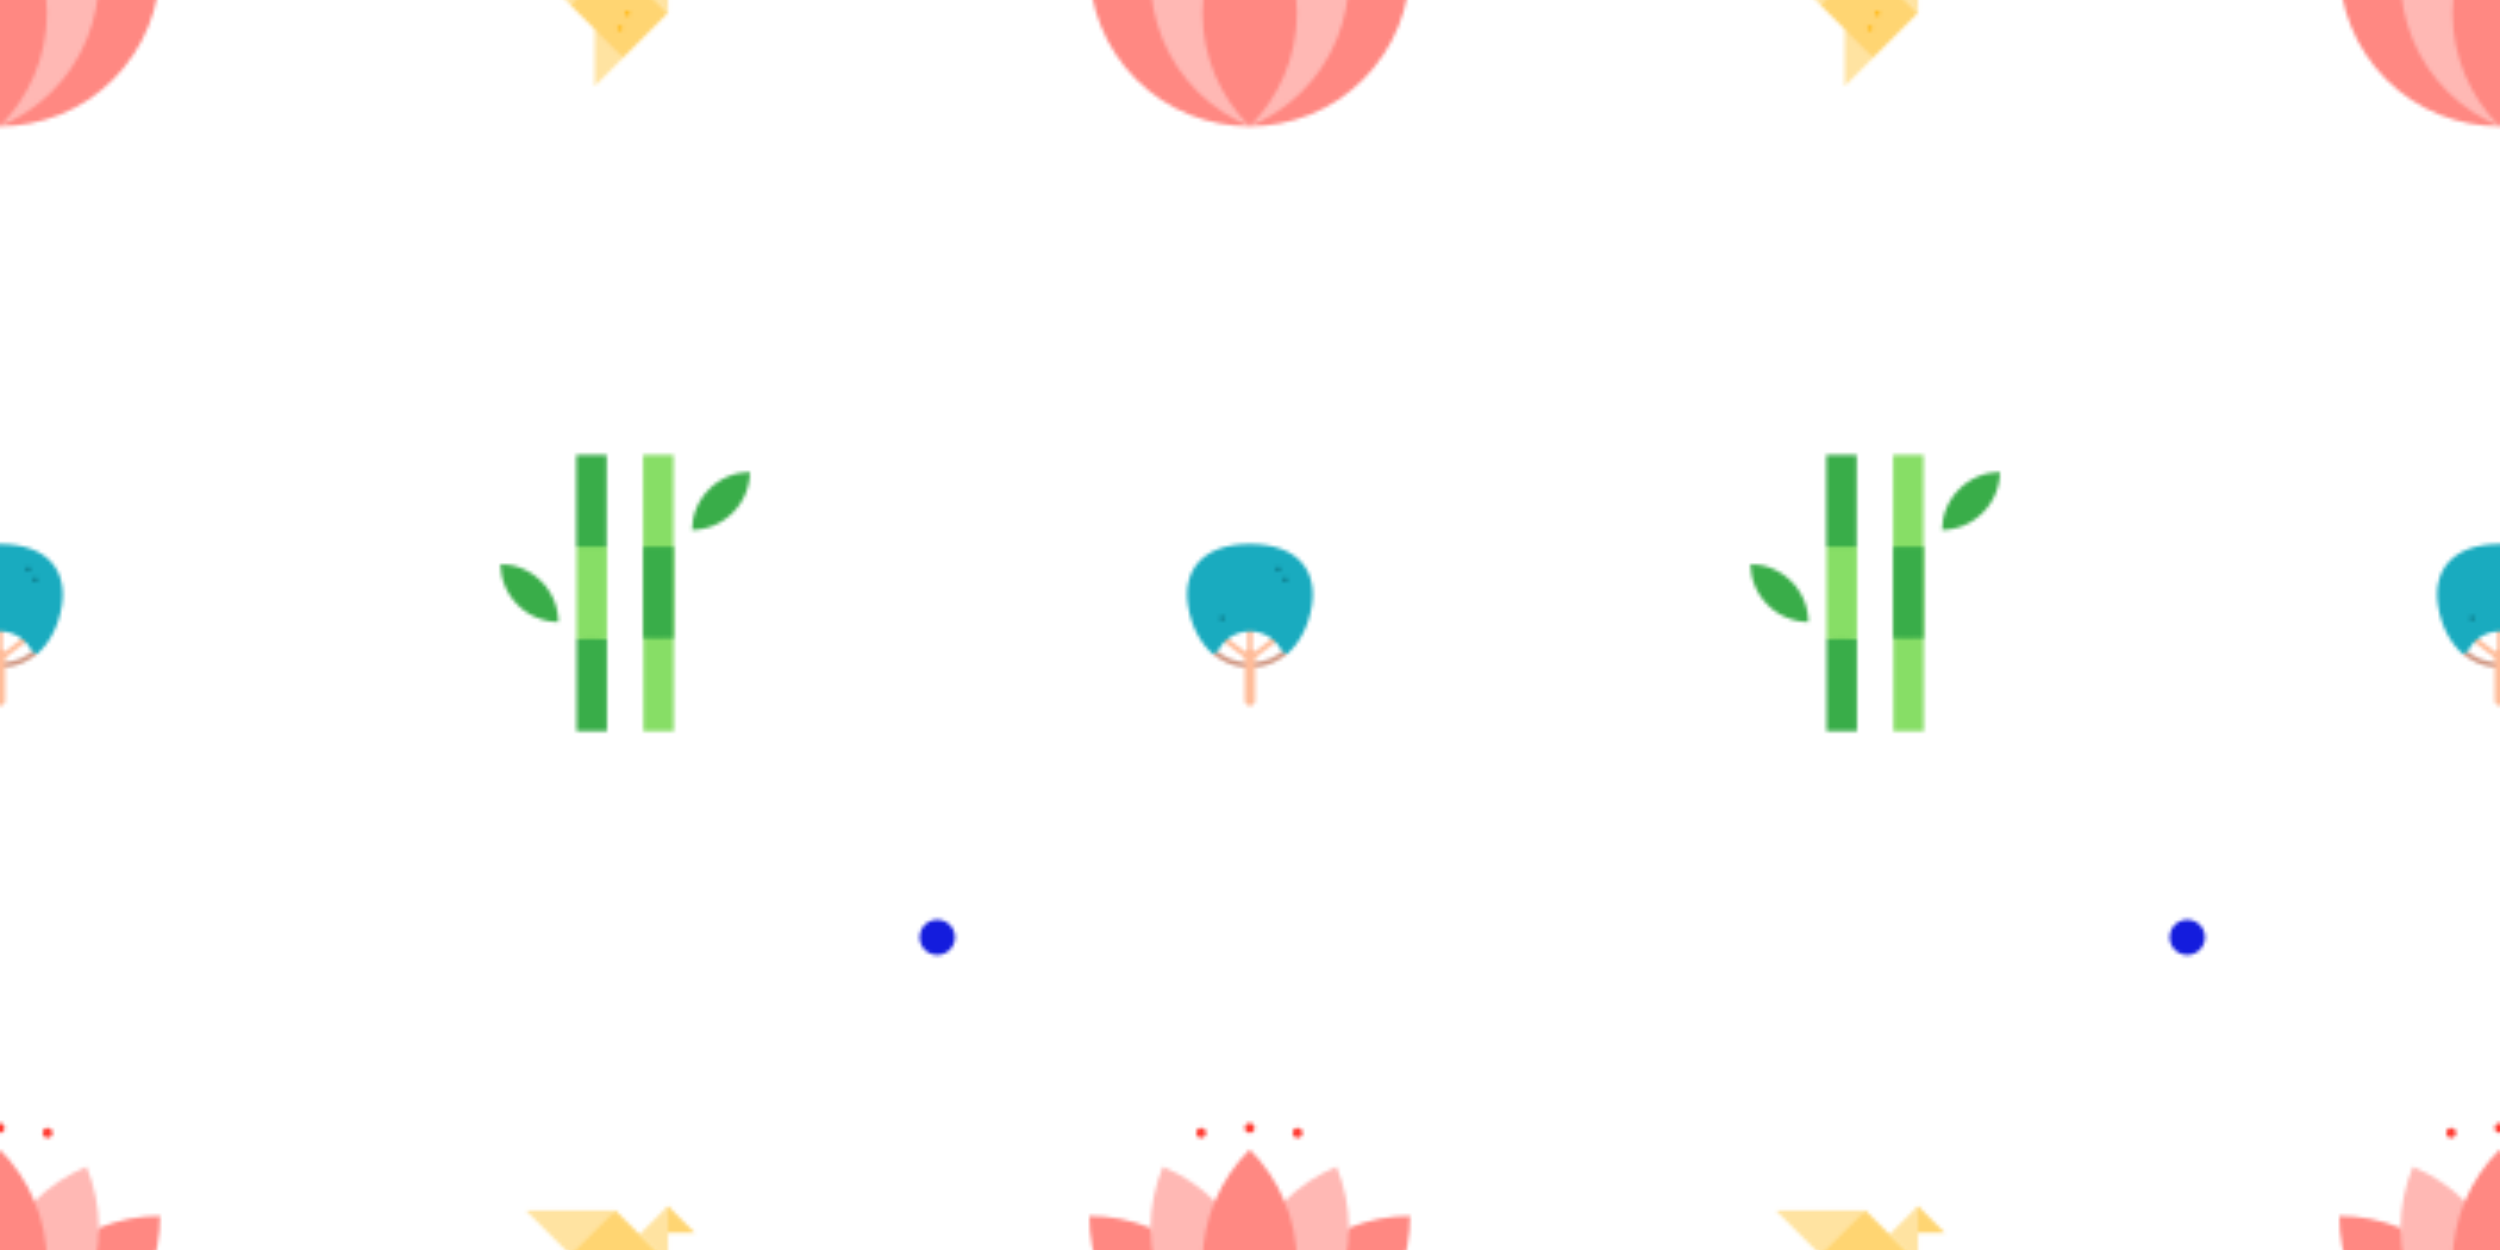 <svg xmlns="http://www.w3.org/2000/svg" xmlns:xlink="http://www.w3.org/1999/xlink" xmlns:fi="http://pattern.flaticon.com/" x="0" y="0" width="700" height="350" viewBox="0 0 700 350"><rect x="0px" y="0px" width="100%" height="100%" opacity="1" fill="#ffffff"/><defs><g transform="matrix(0.197 0 0 0.197 305 305)" id="L1_783"><path d="M368.981,197.023l-140.97,210.96c58.39,0,116.83-22.07,161.38-66.62   c44.55-44.55,66.76-102.99,66.63-161.38C426.401,179.913,396.801,185.603,368.981,197.023z" fill="#ff8882"/><path d="M87.041,197.023c-27.82-11.42-57.42-17.11-87.04-17.04c-0.13,58.39,22.08,116.83,66.63,161.38   c44.55,44.55,102.99,66.62,161.37,66.61L87.041,197.023z" fill="#ff8882"/><path d="M351.411,110.083c-27.39,11.27-52.56,27.85-73.89,49.06l-49.51,248.84   c54-22.22,99.49-65.1,123.6-123.31c11.88-28.69,17.46-58.42,17.37-87.65C368.891,166.963,362.801,137.413,351.411,110.083z" fill="#ffb8b4"/><path d="M178.501,159.143c-21.33-21.21-46.5-37.79-73.89-49.06c-11.39,27.33-17.48,56.88-17.57,86.94   c-0.09,29.23,5.49,58.96,17.37,87.65c24.11,58.21,69.59,101.08,123.59,123.3L178.501,159.143z" fill="#ffb8b4"/><circle cx="228" cy="55" r="7" fill="#ff382e"/><circle cx="159" cy="62" r="7" fill="#ff382e"/><circle cx="296" cy="62" r="7" fill="#ff382e"/><path d="M277.521,159.143c11.27,26.96,17.49,56.56,17.49,87.62c0,63.01-25.62,120.03-67,161.22   c-41.38-41.2-67-98.22-67-161.22c0-31.06,6.22-60.66,17.49-87.62c11.59-27.76,28.53-52.72,49.51-73.61   C248.991,106.423,265.931,131.383,277.521,159.143z" fill="#ff8882"/></g><g transform="matrix(0.104 0 0 0.104 147.246 -17.754)" id="L1_784"><path d="M455,124.4 362.62,124.4 382.62,52.02z" fill="#ffd572"/><path d="M382.62,124.4 382.62,205.56 305.84,128.79 382.62,52.02z" fill="#ffe3a1"/><path d="M261.98,326.21 185.2,402.98 185.2,249.43 225.2,249.43z" fill="#ffe3a1"/><path d="M241.29,64.23l-80.64,120.65h-40C120.64,184.88,0,64.23,0,64.23H241.29z" fill="#ffe3a1"/><path d="M241.29,64.23L120.65,184.88l141.33,141.33l120.64-120.64C382.62,205.56,241.29,64.23,241.29,64.23z   " fill="#ffd572"/><circle cx="253" cy="247" r="7" fill="#ffb914"/><circle cx="273" cy="207" r="7" fill="#ffb914"/></g><g transform="matrix(0.098 0 0 0.098 -22.678 152.33)" id="L1_785"><path d="M299.558,265.752l-60.808,46.26v-69.916c-2.479-0.168-4.976-0.267-7.497-0.267   c-2.527,0-5.025,0.099-7.503,0.266v69.916l-60.81-46.261c-3.975,3.176-7.729,6.618-11.224,10.309l74.993,57.051h9.082l74.992-57.05   C307.287,272.37,303.534,268.929,299.558,265.752z" fill="#ffbc99"/><path d="M327.306,303.119c-23.376,20.173-50.76,31.831-81.395,34.653h-29.322   c-30.635-2.822-58.019-14.48-81.395-34.653l-9.801,11.356c25.884,22.336,56.226,35.211,90.183,38.266   c0.224,0.02,31.124,0.02,31.348,0c33.957-3.055,64.299-15.93,90.183-38.266L327.306,303.119z" fill="#d19884"/><path d="M380.23,54.218c-14.682-17.326-34.384-30.727-58.559-39.83C296.317,4.841,265.896,0,231.25,0   s-65.067,4.841-90.422,14.388c-24.175,9.104-43.877,22.504-58.559,39.83C55.898,85.34,46.342,128.126,54.632,177.951   c9.454,56.822,34.583,105.308,70.758,136.527l14.094-7.79c17.051-35.022,52.49-57.358,91.766-57.358   c39.285,0,74.726,22.34,91.766,57.366l14.083,7.772c36.183-31.215,61.315-79.698,70.769-136.518   C416.158,128.126,406.602,85.34,380.23,54.218z" fill="#19abbf"/><path d="M231.25,300.73c-8.284,0-15,6.716-15,15V447.5c0,8.284,6.716,15,15,15s15-6.716,15-15V315.73   C246.25,307.446,239.534,300.73,231.25,300.73z" fill="#ffbc99"/><circle cx="332" cy="102" r="7" fill="#0b7786"/><circle cx="152" cy="212" r="7" fill="#0b7786"/><circle cx="312" cy="72" r="7" fill="#0b7786"/></g><path d="M165,0C74.019,0,0,74.019,0,165s74.019,165,165,165c90.982,0,165-74.019,165-165S255.982,0,165,0z" transform="matrix(0.03 0 0 0.03 257.5 257.5)" id="L1_787" fill="#141cdd"/><g transform="matrix(0.17 0 0 0.17 136.38 127.38)" id="L1_790"><path d="M307.5,303.33 307.5,455 257.5,455 257.5,303.33 282.5,293.33z" fill="#87de66"/><path d="M307.5,151.66 307.5,303.33 257.5,303.33 257.5,151.66 282.5,141.66z" fill="#87de66"/><rect x="257px" y="151px" width="50px" height="151px" fill="#39ad49"/><path d="M197.5,303.33 197.5,455 147.5,455 147.5,303.33 172.5,293.33z" fill="#39ad49"/><rect x="257px" y="0px" width="50px" height="151px" fill="#87de66"/><path d="M197.5,151.66 197.5,303.33 147.5,303.33 147.5,151.66 172.5,141.66z" fill="#87de66"/><path d="M404.675,95.279c-18.653,18.653-42.968,28.098-67.175,28.284   c0.186-24.207,9.631-48.522,28.284-67.175s42.968-28.098,67.175-28.284C432.774,52.31,423.328,76.626,404.675,95.279z" fill="#39ad49"/><path d="M50.325,246.946c18.653,18.653,42.968,28.098,67.175,28.284   c-0.186-24.207-9.631-48.522-28.284-67.175s-42.968-28.098-67.175-28.284C22.226,203.977,31.672,228.293,50.325,246.946z" fill="#39ad49"/><rect x="147px" y="0px" width="50px" height="151px" fill="#39ad49"/></g></defs><g fi:class="KUsePattern"><pattern id="pattern_L1_783" width="350" height="350" patternUnits="userSpaceOnUse"><use xlink:href="#L1_783" x="-350" y="-350"/><use xlink:href="#L1_783" x="0" y="-350"/><use xlink:href="#L1_783" x="350" y="-350"/><use xlink:href="#L1_783" x="-350" y="0"/><use xlink:href="#L1_783" x="0" y="0"/><use xlink:href="#L1_783" x="350" y="0"/><use xlink:href="#L1_783" x="-350" y="350"/><use xlink:href="#L1_783" x="0" y="350"/><use xlink:href="#L1_783" x="350" y="350"/></pattern><rect x="0" y="0" width="100%" height="100%" fill="url(#pattern_L1_783)"/></g><g fi:class="KUsePattern"><pattern id="pattern_L1_784" width="350" height="350" patternUnits="userSpaceOnUse"><use xlink:href="#L1_784" x="-350" y="-350"/><use xlink:href="#L1_784" x="0" y="-350"/><use xlink:href="#L1_784" x="350" y="-350"/><use xlink:href="#L1_784" x="-350" y="0"/><use xlink:href="#L1_784" x="0" y="0"/><use xlink:href="#L1_784" x="350" y="0"/><use xlink:href="#L1_784" x="-350" y="350"/><use xlink:href="#L1_784" x="0" y="350"/><use xlink:href="#L1_784" x="350" y="350"/></pattern><rect x="0" y="0" width="100%" height="100%" fill="url(#pattern_L1_784)"/></g><g fi:class="KUsePattern"><pattern id="pattern_L1_785" width="350" height="350" patternUnits="userSpaceOnUse"><use xlink:href="#L1_785" x="-350" y="-350"/><use xlink:href="#L1_785" x="0" y="-350"/><use xlink:href="#L1_785" x="350" y="-350"/><use xlink:href="#L1_785" x="-350" y="0"/><use xlink:href="#L1_785" x="0" y="0"/><use xlink:href="#L1_785" x="350" y="0"/><use xlink:href="#L1_785" x="-350" y="350"/><use xlink:href="#L1_785" x="0" y="350"/><use xlink:href="#L1_785" x="350" y="350"/></pattern><rect x="0" y="0" width="100%" height="100%" fill="url(#pattern_L1_785)"/></g><g fi:class="KUsePattern"><pattern id="pattern_L1_787" width="350" height="350" patternUnits="userSpaceOnUse"><use xlink:href="#L1_787" x="-350" y="-350"/><use xlink:href="#L1_787" x="0" y="-350"/><use xlink:href="#L1_787" x="350" y="-350"/><use xlink:href="#L1_787" x="-350" y="0"/><use xlink:href="#L1_787" x="0" y="0"/><use xlink:href="#L1_787" x="350" y="0"/><use xlink:href="#L1_787" x="-350" y="350"/><use xlink:href="#L1_787" x="0" y="350"/><use xlink:href="#L1_787" x="350" y="350"/></pattern><rect x="0" y="0" width="100%" height="100%" fill="url(#pattern_L1_787)"/></g><g fi:class="KUsePattern"><pattern id="pattern_L1_790" width="350" height="350" patternUnits="userSpaceOnUse"><use xlink:href="#L1_790" x="-350" y="-350"/><use xlink:href="#L1_790" x="0" y="-350"/><use xlink:href="#L1_790" x="350" y="-350"/><use xlink:href="#L1_790" x="-350" y="0"/><use xlink:href="#L1_790" x="0" y="0"/><use xlink:href="#L1_790" x="350" y="0"/><use xlink:href="#L1_790" x="-350" y="350"/><use xlink:href="#L1_790" x="0" y="350"/><use xlink:href="#L1_790" x="350" y="350"/></pattern><rect x="0" y="0" width="100%" height="100%" fill="url(#pattern_L1_790)"/></g></svg>